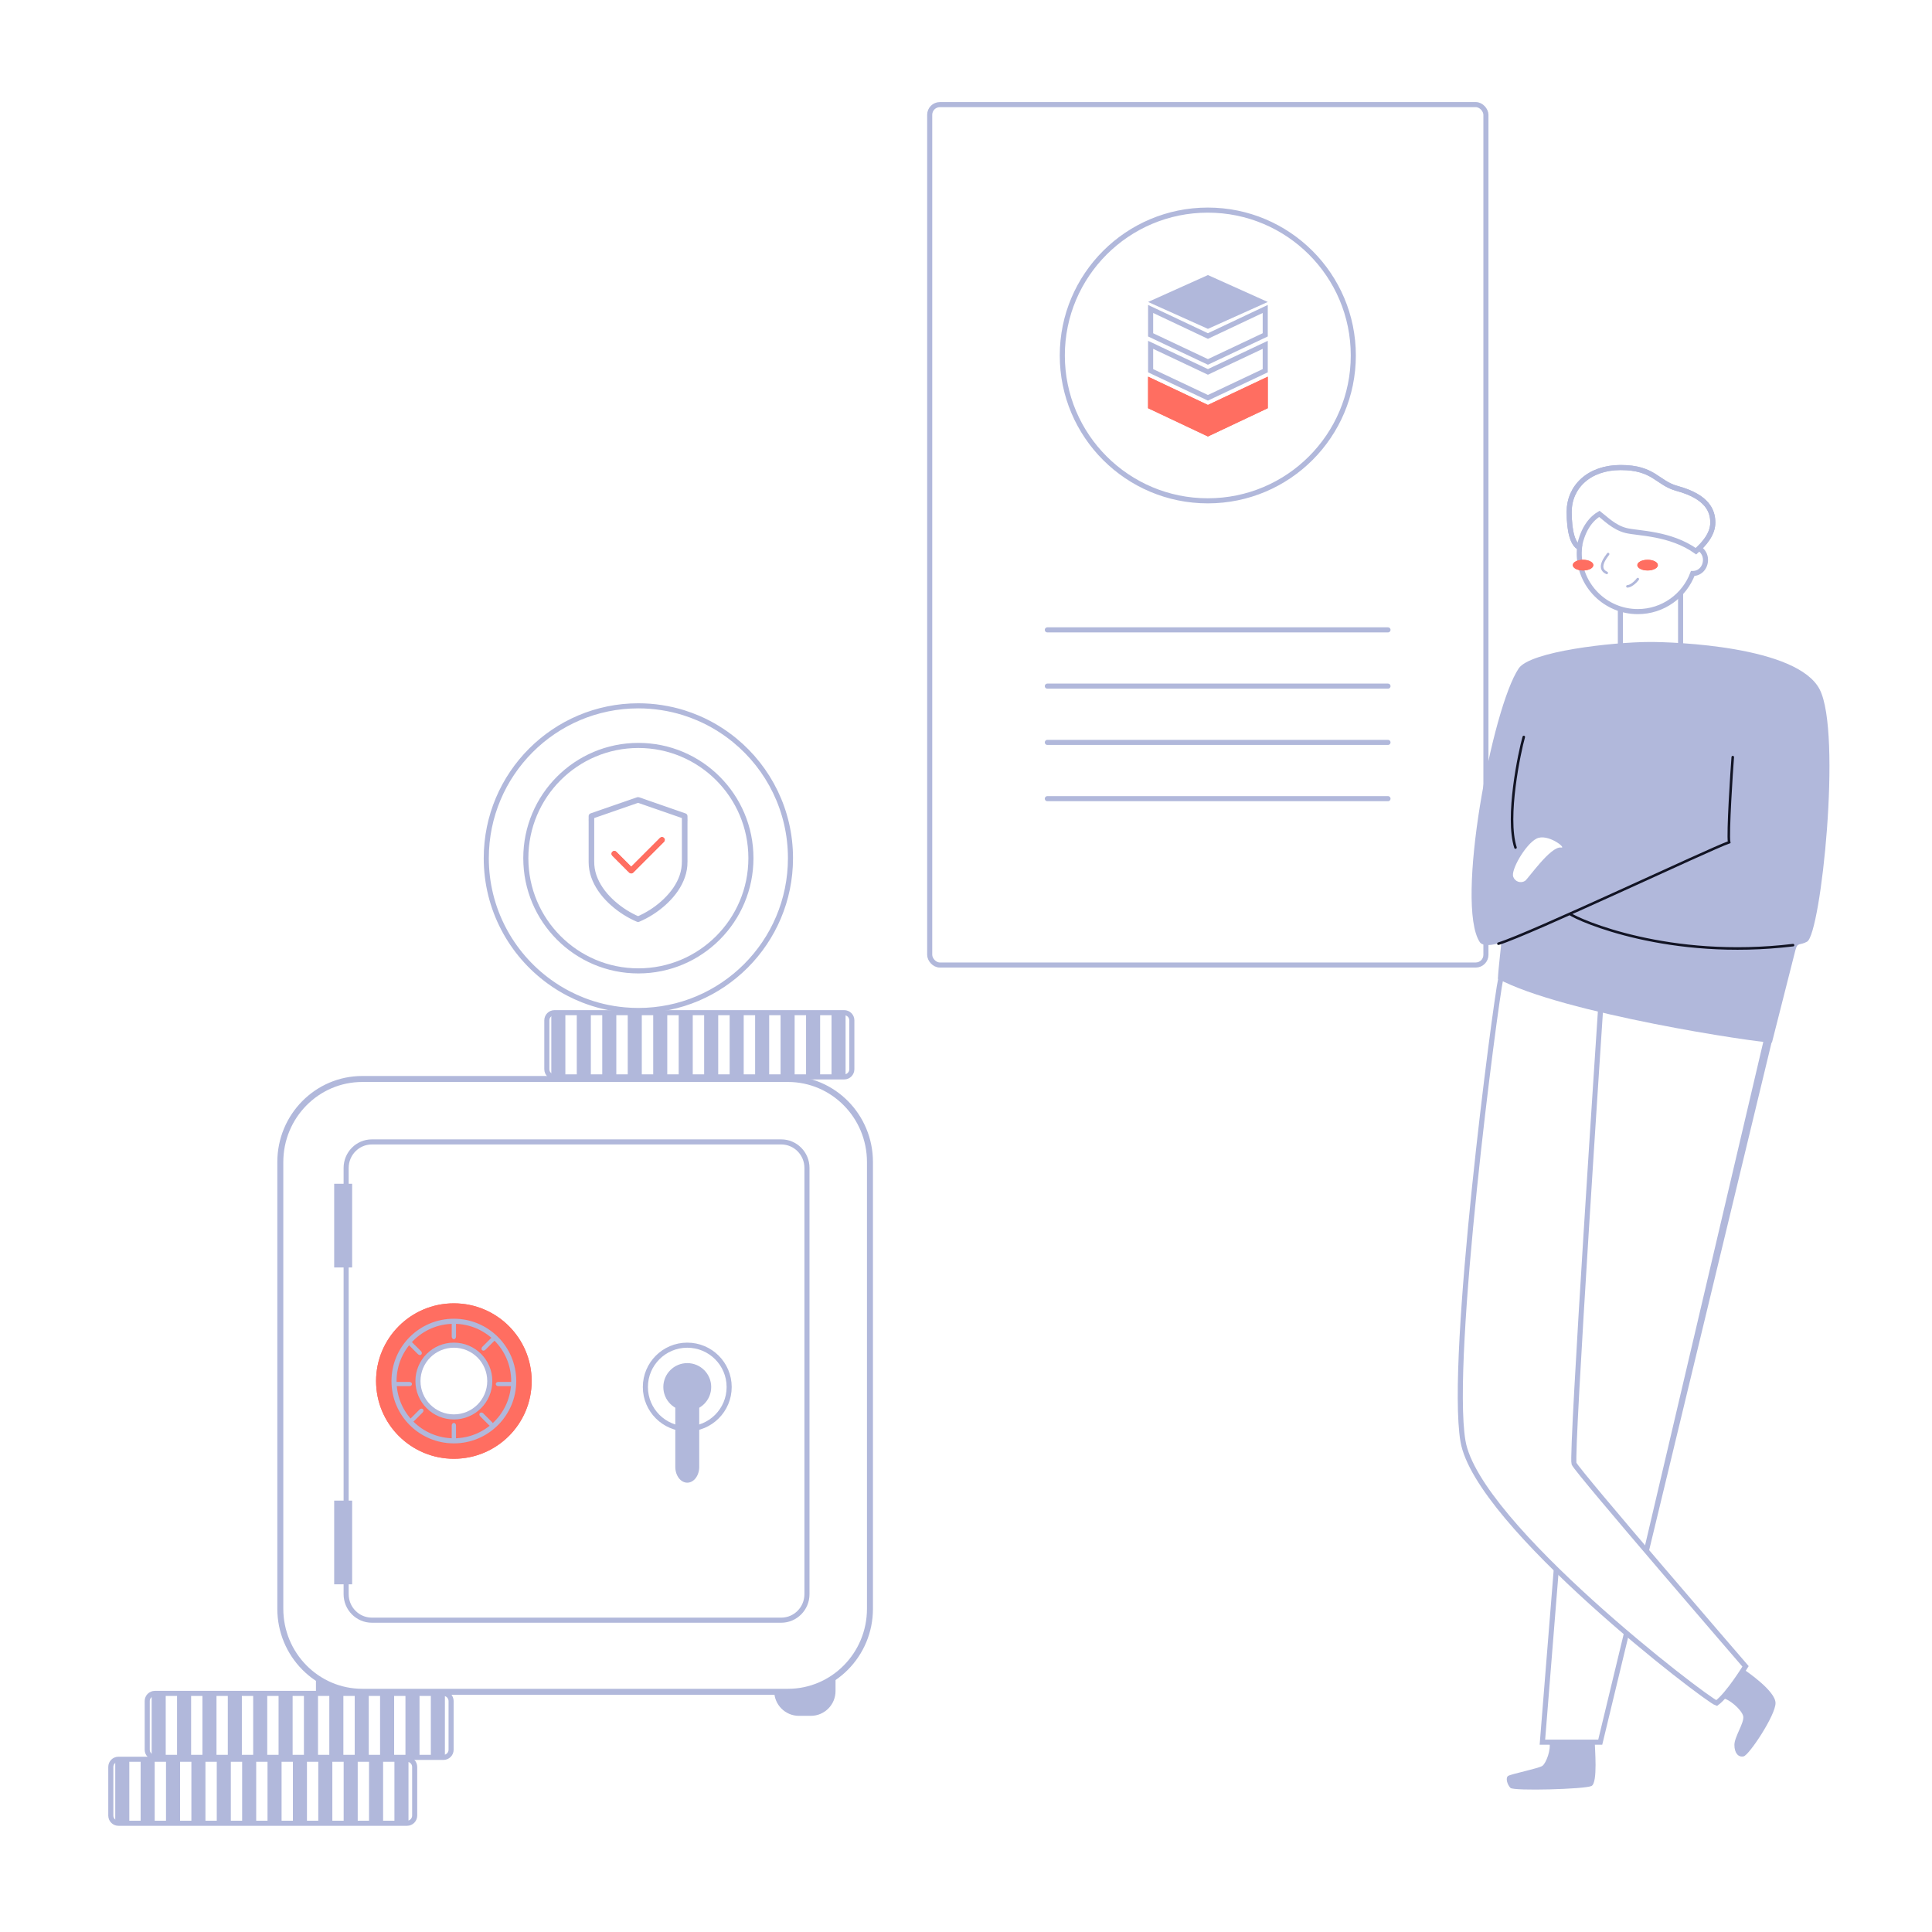 <svg xmlns="http://www.w3.org/2000/svg" width="380" height="380" viewBox="0 0 380 380">
  <defs>
    <filter id="feature_key2-a" width="201.9%" height="304.1%" x="-51%" y="-102.1%" filterUnits="objectBoundingBox">
      <feGaussianBlur in="SourceGraphic" stdDeviation="4"/>
    </filter>
    <filter id="feature_key2-b" width="397.3%" height="671.8%" x="-148.7%" y="-285.9%" filterUnits="objectBoundingBox">
      <feGaussianBlur in="SourceGraphic" stdDeviation="2"/>
    </filter>
    <filter id="feature_key2-c" width="397.3%" height="671.8%" x="-148.7%" y="-285.9%" filterUnits="objectBoundingBox">
      <feGaussianBlur in="SourceGraphic" stdDeviation="2"/>
    </filter>
    <filter id="feature_key2-d" width="178.4%" height="178.5%" x="-39.2%" y="-39.3%" filterUnits="objectBoundingBox">
      <feGaussianBlur in="SourceGraphic" stdDeviation="4"/>
    </filter>
    <filter id="feature_key2-e" width="225.2%" height="287.9%" x="-62.6%" y="-94%" filterUnits="objectBoundingBox">
      <feGaussianBlur in="SourceGraphic" stdDeviation="2"/>
    </filter>
  </defs>
  <g fill="none" fill-rule="evenodd">
    <g transform="translate(21 20)">
      <g transform="translate(160.896)">
        <rect width="109.4" height="169.232" x=".965" y=".576" stroke="#B1B8DB" rx="2"/>
        <ellipse cx="55.664" cy="49.916" stroke="#B1B8DB" rx="28.619" ry="28.59"/>
        <g transform="translate(43.917 34.1)">
          <polygon fill="#FF6E61" points="11.77 25.55 0 19.99 0 26.188 11.77 31.748 23.542 26.188 23.542 19.99" filter="url(#feature_key2-a)"/>
          <polygon fill="#FF6E61" points="11.77 25.55 0 19.99 0 26.188 11.77 31.748 23.542 26.188 23.542 19.99"/>
          <path stroke="#B1B8DB" d="M23.042,13.724 L11.77,19.048 L0.5,13.724 L0.5,18.816 L11.77,24.14 L23.042,18.816 L23.042,13.724 Z"/>
          <polygon points="11.771 6.467 0 11.759 11.771 17.05 23.542 11.759"/>
          <path stroke="#B1B8DB" d="M23.042,6.668 L11.77,11.993 L0.5,6.669 L0.5,11.761 L11.77,17.085 L23.042,11.761 L23.042,6.668 Z"/>
          <polygon fill="#B1B8DB" points="11.771 0 0 5.292 11.771 10.583 23.542 5.292"/>
        </g>
        <line x1="24.104" x2="91.104" y1="103.887" y2="103.887" stroke="#B1B8DB" stroke-linecap="round"/>
        <line x1="24.104" x2="91.104" y1="114.954" y2="114.954" stroke="#B1B8DB" stroke-linecap="round"/>
        <line x1="24.104" x2="91.104" y1="126.021" y2="126.021" stroke="#B1B8DB" stroke-linecap="round"/>
        <line x1="24.104" x2="91.104" y1="137.088" y2="137.088" stroke="#B1B8DB" stroke-linecap="round"/>
        <g transform="translate(105.125 71.728)">
          <path stroke="#B1B8DB" d="M8.176,100.61 C7.011,106.165 -2.045,175.247 0.723,191.704 C3.492,208.162 48.636,242.646 50.612,243.249 C52.916,241.56 56.306,236.024 56.306,236.024 C56.306,236.024 23.205,197.692 22.574,196.155 C21.943,194.618 27.805,106.569 27.805,106.569 L8.176,100.61 Z"/>
          <polyline stroke="#B1B8DB" points="32.854 229.669 27.725 250.939 16.35 250.939 19.071 217.059"/>
          <polyline stroke="#B1B8DB" points="60.968 113.079 36.83 213.181 60.336 113.079"/>
          <path fill="#B1B8DB" fill-rule="nonzero" d="M70.888,43.877 C75.283,52.428 71.141,91.952 68.409,93.484 C66.935,94.308 66.534,93.507 66.105,95.183 C65.677,96.858 61.499,113.33 61.499,113.33 C58.845,113.403 20.156,107.581 7.597,100.774 C7.671,98.883 8.279,93.963 8.279,93.586 C6.611,94.267 4.593,94.409 4.04,93.586 C-0.862,86.171 6.445,47.518 11.688,39.74 C13.918,36.403 30.028,34.562 37.51,34.539 C42.172,34.539 66.492,35.326 70.888,43.877 Z M15.166,73.23 C12.978,74.376 10.029,79.563 10.633,80.764 C10.798,81.205 11.154,81.549 11.601,81.697 C12.049,81.846 12.54,81.783 12.936,81.528 C13.531,81.146 17.967,74.643 20.031,74.974 C21.215,75.163 17.354,72.084 15.166,73.23 Z"/>
          <path stroke="#B1B8DB" d="M43.531,25.049 L43.531,39.05 C43.531,40.55 31.687,40.55 31.687,39.05 L31.687,27.905"/>
          <path stroke="#B1B8DB" d="M31.733,0.23 C38.336,0.23 38.889,3.27 42.851,4.347 C48.846,5.978 49.866,8.805 49.866,11.058 C49.866,13.031 48.6,14.742 47.173,16.125 C47.927,16.592 48.429,17.428 48.429,18.381 C48.429,19.85 47.398,21.068 45.927,21.068 C45.924,21.068 45.92,21.068 45.916,21.068 C44.286,25.447 40.065,28.566 35.114,28.566 C28.751,28.566 23.592,23.413 23.592,17.056 C23.592,16.451 23.639,15.858 23.729,15.278 L23.666,15.557 L23.666,15.557 L23.592,15.922 C22.403,15.338 21.616,13.026 21.616,8.952 C21.616,4.053 25.5,0.23 31.733,0.23 Z"/>
          <path stroke="#B1B8DB" d="M31.733,0.23 C25.5,0.23 21.616,4.053 21.616,8.952 C21.616,13.026 22.403,15.338 23.592,15.922 C24.345,11.966 26.204,10.128 27.558,9.341 C28.612,10.128 30.413,12.035 32.821,12.623 C35.229,13.211 41.496,13.097 46.56,16.692 C48.215,15.222 49.866,13.311 49.866,11.058 C49.866,8.805 48.846,5.978 42.851,4.347 C38.889,3.27 38.336,0.23 31.733,0.23 Z"/>
          <ellipse cx="24.348" cy="19.426" fill="#FF6E61" fill-rule="nonzero" filter="url(#feature_key2-b)" rx="2.018" ry="1.049"/>
          <ellipse cx="37.04" cy="19.426" fill="#FF6E61" fill-rule="nonzero" filter="url(#feature_key2-c)" rx="2.018" ry="1.049"/>
          <ellipse cx="24.348" cy="19.426" fill="#FF6E61" fill-rule="nonzero" rx="2.018" ry="1.049"/>
          <ellipse cx="37.04" cy="19.426" fill="#FF6E61" fill-rule="nonzero" rx="2.018" ry="1.049"/>
          <path stroke="#B1B8DB" stroke-linecap="round" stroke-width=".5" d="M29.277 17.249C28.9 17.787 26.974 20.047 29.006 20.958M33.073 23.6C33.682 23.6 34.617 22.845 35.11 22.169"/>
          <path stroke="#121424" stroke-linecap="round" stroke-width=".5" d="M53.791 57.187C53.584 59.727 52.773 72.282 53.077 73.934 49.212 75.278 13.821 92.044 7.698 93.885M12.688 53.224C11.872 56.069 9.126 68.978 11.057 74.974M21.722 88.012C23.565 89.306 41.228 97.116 65.649 94.17"/>
          <path fill="#B1B8DB" fill-rule="nonzero" d="M55.929 236.59C56.56 237.05 62.157 240.833 62.203 243.217 62.249 245.601 56.988 253.503 55.929 253.728 54.869 253.954 54.114 253.061 54.114 251.464 54.114 249.867 56.113 247.069 55.846 245.826 55.579 244.584 52.994 242.31 51.667 242.269M26.647 250.939C26.647 252.035 27.283 258.91 26.011 259.55 24.739 260.19 10.707 260.567 10.071 259.932 9.435 259.297 9.048 257.958 9.61 257.576 10.172 257.194 15.599 256.108 16.336 255.601 17.073 255.095 18.092 252.38 17.718 250.939"/>
        </g>
      </g>
      <g transform="translate(32.958 190.49)">
        <path fill="#B1B8DB" fill-rule="nonzero" d="M101.028,1.144 L17.299,1.144 C8.067,1.144 0.588,8.724 0.588,18.069 L0.588,105.928 C0.588,115.273 8.067,122.852 17.299,122.852 L101.028,122.852 C110.26,122.852 117.741,115.273 117.741,105.928 L117.741,18.069 C117.741,8.724 110.26,1.144 101.028,1.144 Z M17.299,2.32 L101.028,2.32 C109.606,2.32 116.564,9.37 116.564,18.069 L116.564,105.928 C116.564,114.627 109.606,121.676 101.028,121.676 L17.299,121.676 C8.721,121.676 1.765,114.627 1.765,105.928 L1.765,18.069 C1.765,9.369 8.721,2.32 17.299,2.32 Z"/>
        <path fill="#B1B8DB" d="M8.186 122.125C8.186 122.125 8.186 121.067 8.186 118.952 10.566 120.425 12.397 121.333 13.678 121.676 15.703 122.219 8.186 122.125 8.186 122.125zM103.183 126.994C100.499 126.994 98.32 124.812 98.32 122.125 101.69 122.168 104.026 122.019 105.327 121.676 106.706 121.314 108.39 120.4 110.38 118.934L110.38 122.125C110.38 124.812 108.204 126.994 105.518 126.994L103.183 126.994z"/>
        <path stroke="#B1B8DB" d="M14.125,103.066 L14.125,19.226 C14.125,16.398 16.392,14.11 19.188,14.11 L99.697,14.11 C102.495,14.11 104.76,16.398 104.76,19.224 L104.76,103.066 C104.76,105.891 102.495,108.179 99.697,108.179 L19.188,108.179 C16.39,108.179 14.125,105.891 14.125,103.066"/>
        <g fill="#FF6E61" transform="translate(20.01 45.859)">
          <path d="M15.303,0 C23.753,0 30.604,6.845 30.604,15.286 C30.604,23.729 23.753,30.572 15.303,30.572 C6.852,30.572 0,23.729 0,15.286 C0,6.845 6.852,0 15.303,0 Z M15.303,8.231 C11.402,8.231 8.24,11.39 8.24,15.286 C8.24,19.183 11.402,22.341 15.303,22.341 C19.202,22.341 22.365,19.183 22.365,15.286 C22.365,11.39 19.202,8.231 15.303,8.231 Z" filter="url(#feature_key2-d)"/>
          <path d="M15.303,0 C23.753,0 30.604,6.845 30.604,15.286 C30.604,23.729 23.753,30.572 15.303,30.572 C6.852,30.572 0,23.729 0,15.286 C0,6.845 6.852,0 15.303,0 Z M15.303,8.231 C11.402,8.231 8.24,11.39 8.24,15.286 C8.24,19.183 11.402,22.341 15.303,22.341 C19.202,22.341 22.365,19.183 22.365,15.286 C22.365,11.39 19.202,8.231 15.303,8.231 Z"/>
        </g>
        <path stroke="#B1B8DB" d="M35.312,49.386 C41.814,49.386 47.083,54.65 47.083,61.145 C47.083,67.64 41.814,72.903 35.312,72.903 C28.809,72.903 23.542,67.64 23.542,61.145 C23.542,54.65 28.809,49.386 35.312,49.386 Z M35.314,54.09 C31.413,54.09 28.25,57.248 28.25,61.145 C28.25,65.041 31.413,68.2 35.314,68.2 C39.212,68.2 42.375,65.041 42.375,61.145 C42.375,57.248 39.212,54.09 35.314,54.09 Z"/>
        <path fill="#B1B8DB" d="M35.312,52.914 L35.312,52.914 C35.079,52.914 34.893,52.688 34.893,52.409 L34.893,49.891 C34.893,49.612 35.079,49.386 35.312,49.386 C35.543,49.386 35.732,49.612 35.732,49.891 L35.732,52.409 C35.732,52.688 35.543,52.914 35.312,52.914"/>
        <path fill="#B1B8DB" d="M42.101,55.581 L42.101,55.581 C41.868,55.581 41.682,55.355 41.682,55.076 L41.683,52.557 C41.684,52.278 41.87,52.052 42.103,52.052 C42.333,52.052 42.521,52.278 42.521,52.557 L42.52,55.076 C42.52,55.355 42.331,55.581 42.101,55.581" transform="rotate(45 42.102 53.817)"/>
        <path fill="#B1B8DB" d="M27.976,69.692 L27.976,69.692 C27.743,69.692 27.557,69.465 27.557,69.187 L27.558,66.667 C27.559,66.389 27.745,66.162 27.978,66.162 C28.208,66.162 28.396,66.388 28.396,66.667 L28.395,69.186 C28.395,69.465 28.206,69.692 27.976,69.692" transform="rotate(45 27.977 67.927)"/>
        <path fill="#B1B8DB" d="M27.243,55.937 L27.242,53.418 C27.242,53.139 27.428,52.913 27.661,52.913 C27.891,52.913 28.079,53.139 28.08,53.418 L28.081,55.937 C28.081,56.216 27.893,56.442 27.662,56.442 C27.429,56.442 27.243,56.216 27.243,55.937 Z" transform="rotate(-45 27.661 54.678)"/>
        <path fill="#B1B8DB" d="M41.267,69.947 L41.266,67.427 C41.266,67.149 41.452,66.922 41.685,66.922 C41.915,66.922 42.104,67.149 42.104,67.428 L42.105,69.947 C42.105,70.226 41.917,70.452 41.686,70.452 C41.453,70.452 41.267,70.225 41.267,69.947 Z" transform="rotate(-45 41.685 68.687)"/>
        <path fill="#B1B8DB" d="M35.312,72.903 L35.312,72.903 C35.079,72.903 34.893,72.677 34.893,72.399 L34.893,69.881 C34.893,69.602 35.079,69.376 35.312,69.376 C35.543,69.376 35.732,69.602 35.732,69.881 L35.732,72.399 C35.732,72.677 35.543,72.903 35.312,72.903"/>
        <path fill="#B1B8DB" d="M45.318,63.498 L45.318,63.498 C45.085,63.498 44.899,63.272 44.899,62.993 L44.899,60.472 C44.899,60.194 45.085,59.967 45.318,59.967 C45.548,59.967 45.736,60.194 45.736,60.472 L45.736,62.993 C45.736,63.272 45.548,63.498 45.318,63.498" transform="rotate(90 45.318 61.733)"/>
        <path fill="#B1B8DB" d="M25.307,63.498 L25.307,63.498 C25.074,63.498 24.889,63.272 24.889,62.993 L24.889,60.472 C24.889,60.194 25.074,59.967 25.307,59.967 C25.538,59.967 25.726,60.194 25.726,60.472 L25.726,62.993 C25.726,63.272 25.538,63.498 25.307,63.498" transform="rotate(90 25.307 61.733)"/>
        <path stroke="#B1B8DB" d="M89.458,62.321 C89.458,57.776 85.771,54.09 81.219,54.09 C76.669,54.09 72.979,57.776 72.979,62.321 C72.979,66.865 76.669,70.552 81.219,70.552 C85.771,70.552 89.458,66.865 89.458,62.321"/>
        <path fill="#B1B8DB" d="M85.927,62.32 C85.927,59.723 83.818,57.617 81.22,57.617 C78.619,57.617 76.51,59.723 76.51,62.32 C76.51,64.916 78.619,67.024 81.22,67.024 C83.818,67.024 85.927,64.916 85.927,62.32"/>
        <path fill="#B1B8DB" d="M81.219,81.134 L81.219,81.134 C79.919,81.134 78.865,79.742 78.865,78.026 L78.865,63.078 C78.865,61.361 79.919,59.969 81.219,59.969 C82.52,59.969 83.573,61.361 83.573,63.078 L83.573,78.026 C83.573,79.742 82.52,81.134 81.219,81.134"/>
        <polygon fill="#B1B8DB" points="11.771 38.803 15.302 38.803 15.302 22.341 11.771 22.341"/>
        <polygon fill="#B1B8DB" points="11.771 101.124 15.302 101.124 15.302 84.662 11.771 84.662"/>
      </g>
      <g transform="translate(0 118.762)">
        <g transform="translate(.795 194.308)">
          <g transform="translate(0 12.954)">
            <path stroke="#B1B8DB" d="M59.765,1.511 L59.765,11.08 C59.765,11.908 59.104,12.589 58.259,12.589 L1.506,12.589 C1.1,12.589 0.752,12.437 0.481,12.182 C0.18,11.908 -2.71819604e-13,11.515 -2.71819604e-13,11.08 L-2.71819604e-13,1.511 C-2.71819604e-13,0.681 0.663,-1.56656297e-14 1.506,-1.56656297e-14 L58.259,-1.56656297e-14 C59.104,-1.56656297e-14 59.765,0.681 59.765,1.511"/>
            <polygon fill="#B1B8DB" points=".873 12.583 3.639 12.583 3.639 .006 .873 .006"/>
            <polygon fill="#B1B8DB" points="5.864 12.583 8.63 12.583 8.63 .006 5.864 .006"/>
            <polygon fill="#B1B8DB" points="10.855 12.583 13.621 12.583 13.621 .006 10.855 .006"/>
            <polygon fill="#B1B8DB" points="15.849 12.583 18.614 12.583 18.614 .006 15.849 .006"/>
            <polygon fill="#B1B8DB" points="20.84 12.583 23.605 12.583 23.605 .006 20.84 .006"/>
            <polygon fill="#B1B8DB" points="25.83 12.583 28.596 12.583 28.596 .006 25.83 .006"/>
            <polygon fill="#B1B8DB" points="30.824 12.583 33.589 12.583 33.589 .006 30.824 .006"/>
            <polygon fill="#B1B8DB" points="35.815 12.583 38.58 12.583 38.58 .006 35.815 .006"/>
            <polygon fill="#B1B8DB" points="40.806 12.583 43.571 12.583 43.571 .006 40.806 .006"/>
            <polygon fill="#B1B8DB" points="45.799 12.583 48.564 12.583 48.564 .006 45.799 .006"/>
            <polygon fill="#B1B8DB" points="50.79 12.583 53.555 12.583 53.555 .006 50.79 .006"/>
            <polygon fill="#B1B8DB" points="55.783 12.583 58.548 12.583 58.548 .006 55.783 .006"/>
          </g>
          <g transform="translate(7.162)">
            <path stroke="#B1B8DB" d="M59.767,11.08 C59.767,11.908 59.104,12.586 58.259,12.586 L1.509,12.586 C1.102,12.586 0.754,12.437 0.483,12.179 C0.182,11.908 -2.21637523e-13,11.515 -2.21637523e-13,11.08 L-2.21637523e-13,1.509 C-2.21637523e-13,0.681 0.663,2.48561325e-13 1.509,2.48561325e-13 L58.259,2.48561325e-13 C59.104,2.48561325e-13 59.767,0.681 59.767,1.509 L59.767,11.08 Z"/>
            <polygon fill="#B1B8DB" points=".873 12.583 3.638 12.583 3.638 .006 .873 .006"/>
            <polygon fill="#B1B8DB" points="5.866 12.583 8.631 12.583 8.631 .006 5.866 .006"/>
            <polygon fill="#B1B8DB" points="10.859 12.583 13.624 12.583 13.624 .006 10.859 .006"/>
            <polygon fill="#B1B8DB" points="15.848 12.583 18.613 12.583 18.613 .006 15.848 .006"/>
            <polygon fill="#B1B8DB" points="20.841 12.583 23.606 12.583 23.606 .006 20.841 .006"/>
            <polygon fill="#B1B8DB" points="25.834 12.583 28.599 12.583 28.599 .006 25.834 .006"/>
            <polygon fill="#B1B8DB" points="30.823 12.583 33.588 12.583 33.588 .006 30.823 .006"/>
            <polygon fill="#B1B8DB" points="35.816 12.583 38.581 12.583 38.581 .006 35.816 .006"/>
            <polygon fill="#B1B8DB" points="40.809 12.583 43.575 12.583 43.575 .006 40.809 .006"/>
            <polygon fill="#B1B8DB" points="45.8 12.583 48.565 12.583 48.565 .006 45.8 .006"/>
            <polygon fill="#B1B8DB" points="50.791 12.583 53.556 12.583 53.556 .006 50.791 .006"/>
            <polygon fill="#B1B8DB" points="55.784 12.583 58.55 12.583 58.55 .006 55.784 .006"/>
          </g>
        </g>
        <g transform="translate(86.555 60.418)">
          <path stroke="#B1B8DB" d="M59.992,1.513 L59.992,11.117 C59.992,11.95 59.326,12.633 58.48,12.633 L1.513,12.633 C1.105,12.633 0.757,12.479 0.486,12.224 C0.182,11.95 1.00364161e-13,11.557 1.00364161e-13,11.117 L1.00364161e-13,1.513 C1.00364161e-13,0.681 0.668,1.92165058e-13 1.513,1.92165058e-13 L58.48,1.92165058e-13 C59.326,1.92165058e-13 59.992,0.681 59.992,1.513"/>
          <polygon fill="#B1B8DB" points=".88 12.626 3.645 12.626 3.645 .002 .88 .002"/>
          <polygon fill="#B1B8DB" points="5.891 12.626 8.657 12.626 8.657 .002 5.891 .002"/>
          <polygon fill="#B1B8DB" points="10.901 12.626 13.666 12.626 13.666 .002 10.901 .002"/>
          <polygon fill="#B1B8DB" points="15.913 12.626 18.678 12.626 18.678 .002 15.913 .002"/>
          <polygon fill="#B1B8DB" points="20.923 12.626 23.688 12.626 23.688 .002 20.923 .002"/>
          <polygon fill="#B1B8DB" points="25.935 12.626 28.7 12.626 28.7 .002 25.935 .002"/>
          <polygon fill="#B1B8DB" points="30.944 12.626 33.709 12.626 33.709 .002 30.944 .002"/>
          <polygon fill="#B1B8DB" points="35.956 12.626 38.721 12.626 38.721 .002 35.956 .002"/>
          <polygon fill="#B1B8DB" points="40.968 12.626 43.733 12.626 43.733 .002 40.968 .002"/>
          <polygon fill="#B1B8DB" points="45.975 12.626 48.741 12.626 48.741 .002 45.975 .002"/>
          <polygon fill="#B1B8DB" points="50.987 12.626 53.753 12.626 53.753 .002 50.987 .002"/>
          <polygon fill="#B1B8DB" points="55.997 12.626 58.762 12.626 58.762 .002 55.997 .002"/>
        </g>
        <g stroke="#B1B8DB" transform="translate(74.644 .065)">
          <path d="M29.915,59.926 C28.995,59.926 28.077,59.881 27.176,59.799 C24.315,59.542 21.561,58.876 18.99,57.863 C18.044,57.493 17.117,57.065 16.22,56.604 C14.886,55.917 13.604,55.124 12.394,54.244 C4.888,48.804 0,39.953 0,29.963 C0,13.419 13.394,0 29.915,0 C31.466,0 32.984,0.119 34.469,0.349 C35.964,0.578 37.431,0.917 38.844,1.359 C39.818,1.665 40.768,2.021 41.695,2.416 C44.306,3.537 46.717,5.017 48.884,6.797 C55.566,12.289 59.833,20.628 59.833,29.963 C59.833,46.507 46.436,59.926 29.915,59.926 Z"/>
          <path d="M52.053,29.963 C52.053,42.208 42.141,52.134 29.915,52.134 C17.689,52.134 7.777,42.208 7.777,29.963 C7.777,17.718 17.689,7.791 29.915,7.791 C42.141,7.791 52.053,17.718 52.053,29.963"/>
        </g>
      </g>
    </g>
    <g fill-rule="nonzero" stroke-width=".5" transform="translate(116 157)">
      <path fill="#B1B8DB" stroke="#B1B8DB" d="M9.657,24.056 C11.469,23.285 13.155,22.204 14.631,20.9 C16.118,19.581 17.425,17.985 18.211,16.145 C18.6,15.239 18.855,14.288 18.94,13.303 C18.988,12.746 18.97,12.183 18.97,11.623 C18.97,11.03 18.97,10.433 18.97,9.84 C18.97,8.271 18.97,6.703 18.97,5.134 C18.97,4.601 18.991,4.062 18.97,3.529 C18.97,3.523 18.97,3.517 18.97,3.511 C18.97,3.372 18.877,3.264 18.75,3.222 C17.708,2.861 16.663,2.499 15.622,2.138 C13.977,1.563 12.333,0.991 10.689,0.422 C10.328,0.295 9.964,0.142 9.593,0.042 C9.476,0.009 9.392,0.048 9.286,0.084 C9.1,0.151 8.91,0.214 8.723,0.28 C7.148,0.825 5.577,1.37 4.002,1.915 C2.77,2.343 1.542,2.767 0.31,3.195 C0.289,3.201 0.271,3.21 0.25,3.216 C0.123,3.261 0.03,3.366 0.03,3.505 C0.03,3.929 0.03,4.354 0.03,4.779 C0.03,6.215 0.03,7.651 0.03,9.087 C0.03,10.262 0.027,11.436 0.03,12.61 C0.033,13.583 0.208,14.553 0.527,15.471 C1.186,17.356 2.397,19.012 3.824,20.391 C5.254,21.773 6.929,22.926 8.726,23.776 C8.931,23.872 9.142,23.965 9.349,24.056 C9.5,24.119 9.672,24.101 9.762,23.947 C9.837,23.821 9.804,23.598 9.654,23.535 C7.88,22.782 6.224,21.734 4.782,20.457 C3.333,19.175 2.06,17.627 1.307,15.832 C0.945,14.974 0.711,14.059 0.647,13.128 C0.608,12.553 0.629,11.975 0.629,11.397 C0.629,10.828 0.629,10.262 0.629,9.693 C0.629,8.157 0.629,6.621 0.629,5.086 C0.629,4.715 0.629,4.342 0.629,3.972 C0.629,3.824 0.644,3.671 0.629,3.526 C0.629,3.52 0.629,3.514 0.629,3.508 C0.557,3.604 0.482,3.701 0.41,3.797 C1.445,3.439 2.478,3.08 3.514,2.722 C5.161,2.15 6.808,1.581 8.455,1.009 C8.832,0.879 9.208,0.75 9.581,0.617 C9.527,0.617 9.476,0.617 9.422,0.617 C10.455,0.976 11.49,1.334 12.523,1.692 C14.17,2.264 15.814,2.833 17.461,3.406 C17.838,3.535 18.211,3.665 18.587,3.797 C18.515,3.701 18.44,3.604 18.368,3.508 C18.368,3.923 18.368,4.336 18.368,4.752 C18.368,6.152 18.368,7.552 18.368,8.955 C18.368,10.093 18.368,11.234 18.368,12.373 C18.368,13.339 18.241,14.27 17.934,15.188 C17.32,17.025 16.133,18.63 14.751,19.967 C13.357,21.316 11.728,22.43 9.973,23.258 C9.768,23.354 9.557,23.447 9.349,23.538 C9.199,23.601 9.166,23.821 9.241,23.95 C9.334,24.101 9.506,24.119 9.657,24.056 Z"/>
      <path fill="#FF6E61" stroke="#FF6E61" d="M4.613,11.129 C5.583,12.099 6.552,13.068 7.525,14.041 C7.663,14.179 7.802,14.318 7.94,14.456 C8.055,14.571 8.25,14.571 8.365,14.456 C9.048,13.773 9.735,13.086 10.418,12.403 C11.502,11.319 12.583,10.238 13.667,9.154 C13.917,8.904 14.167,8.654 14.417,8.404 C14.691,8.13 14.267,7.702 13.993,7.979 C13.309,8.663 12.623,9.349 11.939,10.033 C10.855,11.117 9.774,12.198 8.69,13.282 C8.44,13.532 8.19,13.782 7.94,14.032 C8.082,14.032 8.223,14.032 8.365,14.032 C7.395,13.062 6.426,12.093 5.453,11.12 C5.315,10.981 5.176,10.843 5.038,10.704 C4.764,10.427 4.339,10.855 4.613,11.129 L4.613,11.129 Z" filter="url(#feature_key2-e)"/>
      <path fill="#FF6E61" stroke="#FF6E61" d="M4.613,11.129 C5.583,12.099 6.552,13.068 7.525,14.041 C7.663,14.179 7.802,14.318 7.94,14.456 C8.055,14.571 8.25,14.571 8.365,14.456 C9.048,13.773 9.735,13.086 10.418,12.403 C11.502,11.319 12.583,10.238 13.667,9.154 C13.917,8.904 14.167,8.654 14.417,8.404 C14.691,8.13 14.267,7.702 13.993,7.979 C13.309,8.663 12.623,9.349 11.939,10.033 C10.855,11.117 9.774,12.198 8.69,13.282 C8.44,13.532 8.19,13.782 7.94,14.032 C8.082,14.032 8.223,14.032 8.365,14.032 C7.395,13.062 6.426,12.093 5.453,11.12 C5.315,10.981 5.176,10.843 5.038,10.704 C4.764,10.427 4.339,10.855 4.613,11.129 L4.613,11.129 Z"/>
    </g>
  </g>
</svg>
